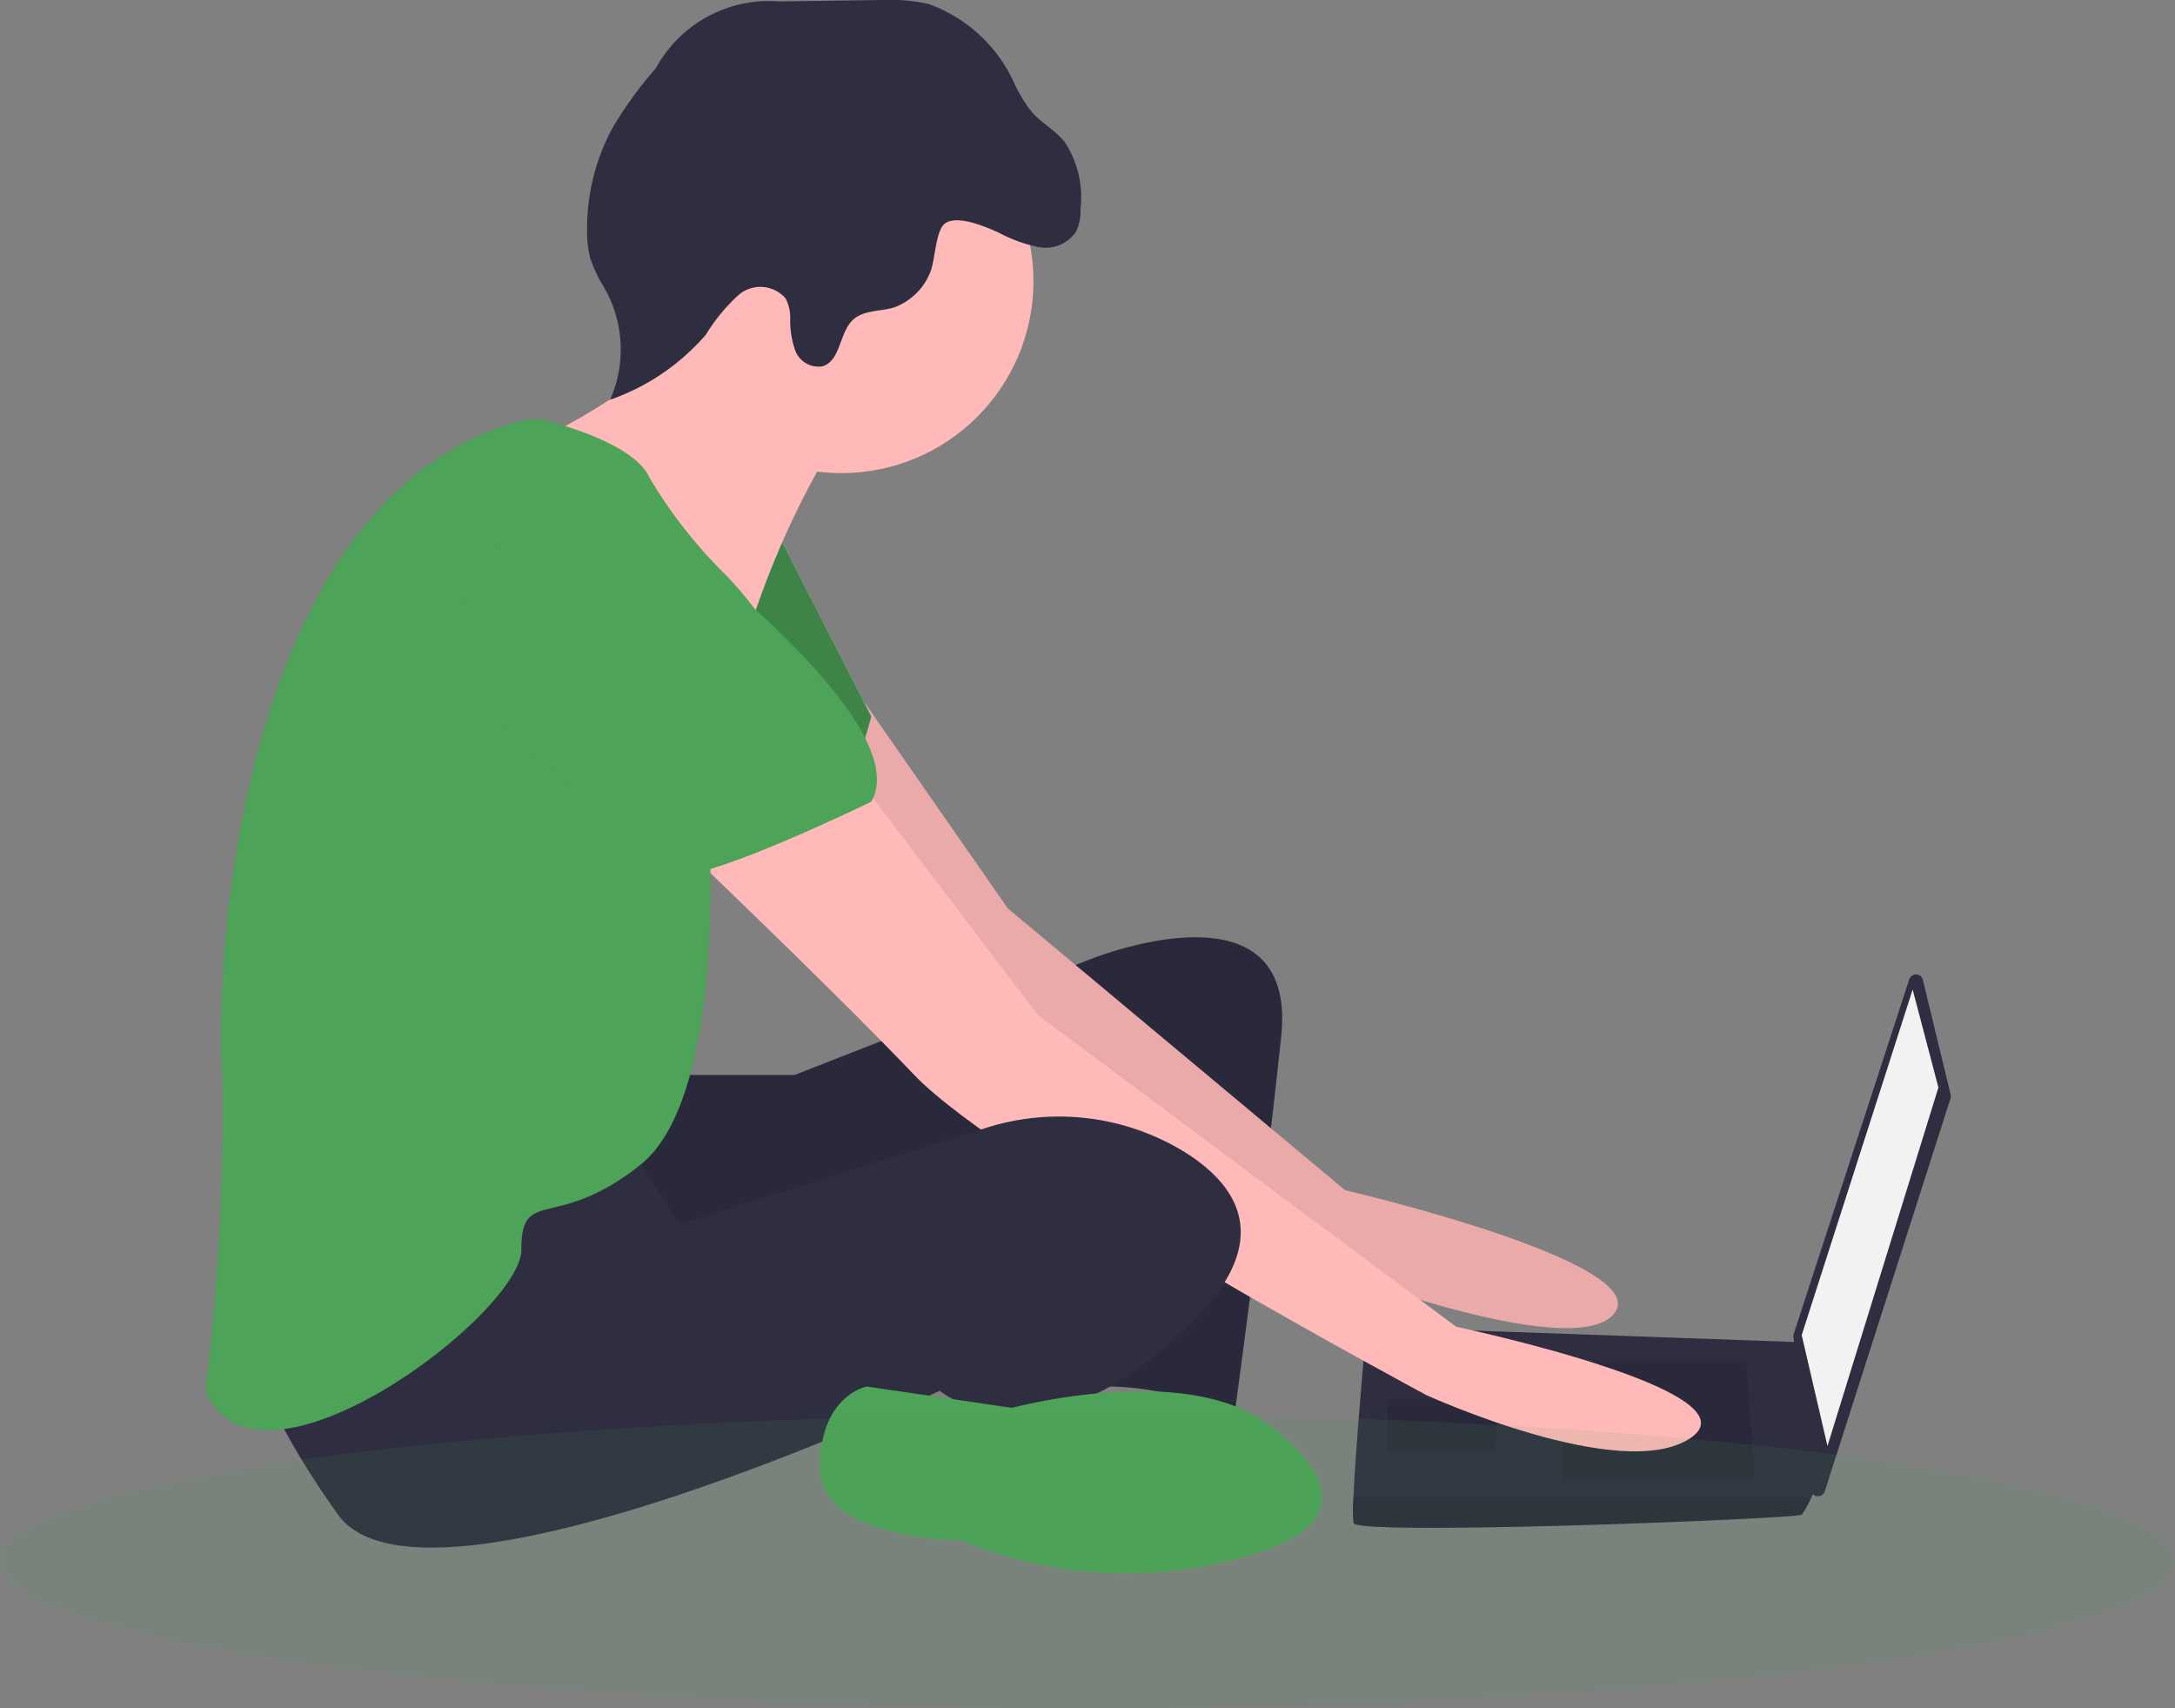 <svg xmlns="http://www.w3.org/2000/svg" width="42.207" height="33.149" viewBox="0 0 42.207 33.149">
  <rect x="0" y="0" width="42.207" height="33.149" fill="#808080" stroke="none"/>
  <g id="Groupe_3906" data-name="Groupe 3906" transform="translate(37.828 -329.003)">
    <g id="Groupe_3815" data-name="Groupe 3815" transform="translate(-33.84 329.003)">
      <path id="Tracé_1873" data-name="Tracé 1873" d="M175.878,634.42H178.2l5.715-2.236s4.058-1.656,3.727,1.491-.911,7.371-.911,7.371a5.942,5.942,0,0,0-2.816-.58c-.994.248-.331-5.052-.331-5.052s-8.116,3.892-8.862,3.4-.911-3.975-.911-3.975Z" transform="translate(-166.768 -613.562)" fill="#2f2e41"/>
      <path id="Tracé_1874" data-name="Tracé 1874" d="M175.878,634.42H178.2l5.715-2.236s4.058-1.656,3.727,1.491-.911,7.371-.911,7.371a5.942,5.942,0,0,0-2.816-.58c-.994.248-.331-5.052-.331-5.052s-8.116,3.892-8.862,3.4-.911-3.975-.911-3.975Z" transform="translate(-166.768 -613.562)" opacity="0.1"/>
      <path id="Tracé_1875" data-name="Tracé 1875" d="M233.782,558.82l2.806,4.032,6.543,5.466s6.046,1.408,5.218,2.4-5.88-.994-5.88-.994-7.537-5.466-7.785-5.88-2.981-4.307-2.981-4.307Z" transform="translate(-221.018 -545.225)" fill="#ebaaaa"/>
      <path id="Tracé_1877" data-name="Tracé 1877" d="M197.594,507.092l1.822,3.561s-.414,1.739-1.077,1.9-3.478-2.153-3.478-2.153Z" transform="translate(-186.496 -496.753)" fill="#d0cde1"/>
      <path id="Tracé_1878" data-name="Tracé 1878" d="M197.594,507.092l1.822,3.561s-.414,1.739-1.077,1.9-3.478-2.153-3.478-2.153Z" transform="translate(-186.496 -496.753)" fill="#3e8447"/>
      <path id="Tracé_1879" data-name="Tracé 1879" d="M553.987,643.323l.538,2.22a.138.138,0,0,1,0,.075l-2.441,7.63a.139.139,0,0,1-.27-.027l-.338-2.972a.138.138,0,0,1,.006-.059l2.241-6.878a.139.139,0,0,1,.266.01Z" transform="translate(-520.661 -624.31)" fill="#2f2e41"/>
      <path id="Tracé_1880" data-name="Tracé 1880" d="M494.249,575.493l.5,1.9-2.153,6.957-.5-2.153Z" transform="translate(-461.121 -556.292)" fill="#f2f2f2"/>
      <path id="Tracé_1881" data-name="Tracé 1881" d="M415.712,755.635c.083.249,8.613-.083,8.7-.166a1.792,1.792,0,0,0,.182-.331c.078-.166.149-.331.149-.331l-.331-2.682-8.448-.3s-.211,2.273-.254,3.313A2.487,2.487,0,0,0,415.712,755.635Z" transform="translate(-393.433 -726.081)" fill="#2f2e41"/>
      <path id="Tracé_1882" data-name="Tracé 1882" d="M421.974,689.965l.166,2.319h-3.727v-2.319Z" transform="translate(-392.076 -663.559)" opacity="0.1"/>
      <path id="Tracé_1883" data-name="Tracé 1883" d="M366.62,701.74l.022,0-.105,1h-2.07v-.994Z" transform="translate(-341.526 -674.589)" opacity="0.1"/>
      <path id="Tracé_1884" data-name="Tracé 1884" d="M415.712,804.952c.083.248,8.613-.083,8.7-.166a1.8,1.8,0,0,0,.182-.331h-8.884A2.485,2.485,0,0,0,415.712,804.952Z" transform="translate(-393.433 -775.399)" opacity="0.1"/>
      <circle id="Ellipse_887" data-name="Ellipse 887" cx="3.727" cy="3.727" r="3.727" transform="translate(8.613 1.726)" fill="#ffb9b9"/>
      <path id="Tracé_1885" data-name="Tracé 1885" d="M169.613,434.3a16.693,16.693,0,0,0-1.491,3.313c-.248,1.159-3.727-2.319-3.727-2.319l-.456-1.2s3.271-1.532,3.023-2.774S169.613,434.3,169.613,434.3Z" transform="translate(-157.522 -425.537)" fill="#ffb9b9"/>
      <path id="Tracé_1886" data-name="Tracé 1886" d="M205.415,584.722l3.4,4.472,8.116,6.046s5.88,1.242,4.555,2.153-5.135-.828-5.135-.828-8.2-4.39-9.938-6.212-4.969-4.886-4.969-4.886Z" transform="translate(-192.66 -569.496)" fill="#ffb9b9"/>
      <path id="Tracé_1887" data-name="Tracé 1887" d="M82.5,687.563l.994,1.574,5.931-1.866a4.664,4.664,0,0,1,3.883.468c1.035.652,1.7,1.687.207,3.22-2.982,3.064-4.969,1.408-4.969,1.408s-10.021,4.721-11.678,2.4-1.739-3.478-1.739-3.478S81.5,687.314,82.5,687.563Z" transform="translate(-74.298 -665.38)" fill="#2f2e41"/>
      <path id="Tracé_1888" data-name="Tracé 1888" d="M260.134,770.99s2.65,1.739-.5,2.568a8.338,8.338,0,0,1-5.466-.331s-2.733,0-2.733-1.408.911-1.574.911-1.574l2.816.414S258.56,769.748,260.134,770.99Z" transform="translate(-239.512 -743.342)" fill="#4da358"/>
      <path id="Tracé_1889" data-name="Tracé 1889" d="M187.677,347.349a2.779,2.779,0,0,0,.781.28.713.713,0,0,0,.72-.309.969.969,0,0,0,.082-.438,1.951,1.951,0,0,0-.311-1.3c-.183-.224-.451-.365-.641-.584a2.759,2.759,0,0,1-.324-.529,2.9,2.9,0,0,0-1.676-1.56,3.634,3.634,0,0,0-.978-.075l-1.913.027a2.5,2.5,0,0,0-2.4,1.3,7.5,7.5,0,0,0-.846,1.167,4.1,4.1,0,0,0-.486,2.007,1.879,1.879,0,0,0,.069.531,2.947,2.947,0,0,0,.209.459,2.406,2.406,0,0,1,.168,2.265,4.352,4.352,0,0,0,1.859-1.263,3.483,3.483,0,0,1,.646-.78.647.647,0,0,1,.9.075.809.809,0,0,1,.091.379,1.737,1.737,0,0,0,.1.64.479.479,0,0,0,.521.3c.361-.1.326-.655.6-.906.211-.191.536-.154.807-.241a1.2,1.2,0,0,0,.688-.677c.1-.23.1-.832.3-.957C186.9,347,187.452,347.248,187.677,347.349Z" transform="translate(-172.28 -342.833)" fill="#2f2e41"/>
      <path id="Tracé_1890" data-name="Tracé 1890" d="M68.091,472.067a.983.983,0,0,1,.512,0c.532.143,1.723.521,1.979,1.1a9.275,9.275,0,0,0,1.491,1.9s1.574,1.574,1.242,2.65a7.338,7.338,0,0,1-1.574,2.319s.331,5.135-1.325,6.46-2.319.414-2.319,1.656-5.135,5.135-6.129,2.733a46.825,46.825,0,0,0,.331-6.046C62.136,483.291,62.375,473.615,68.091,472.067Z" transform="translate(-61.968 -463.902)" fill="#4da358"/>
      <path id="Tracé_1891" data-name="Tracé 1891" d="M143.883,502.538s5.052,3.727,4.141,5.3c0,0-3.064,1.491-3.727,1.408s-3.23-2.982-3.893-3.23S139.41,501.3,143.883,502.538Z" transform="translate(-135.104 -492.282)" fill="#4da358"/>
    </g>
    <ellipse id="Ellipse_919" data-name="Ellipse 919" cx="21.103" cy="2.855" rx="21.103" ry="2.855" transform="translate(-37.828 356.443)" fill="#4da358" opacity="0.1"/>
  </g>
</svg>
